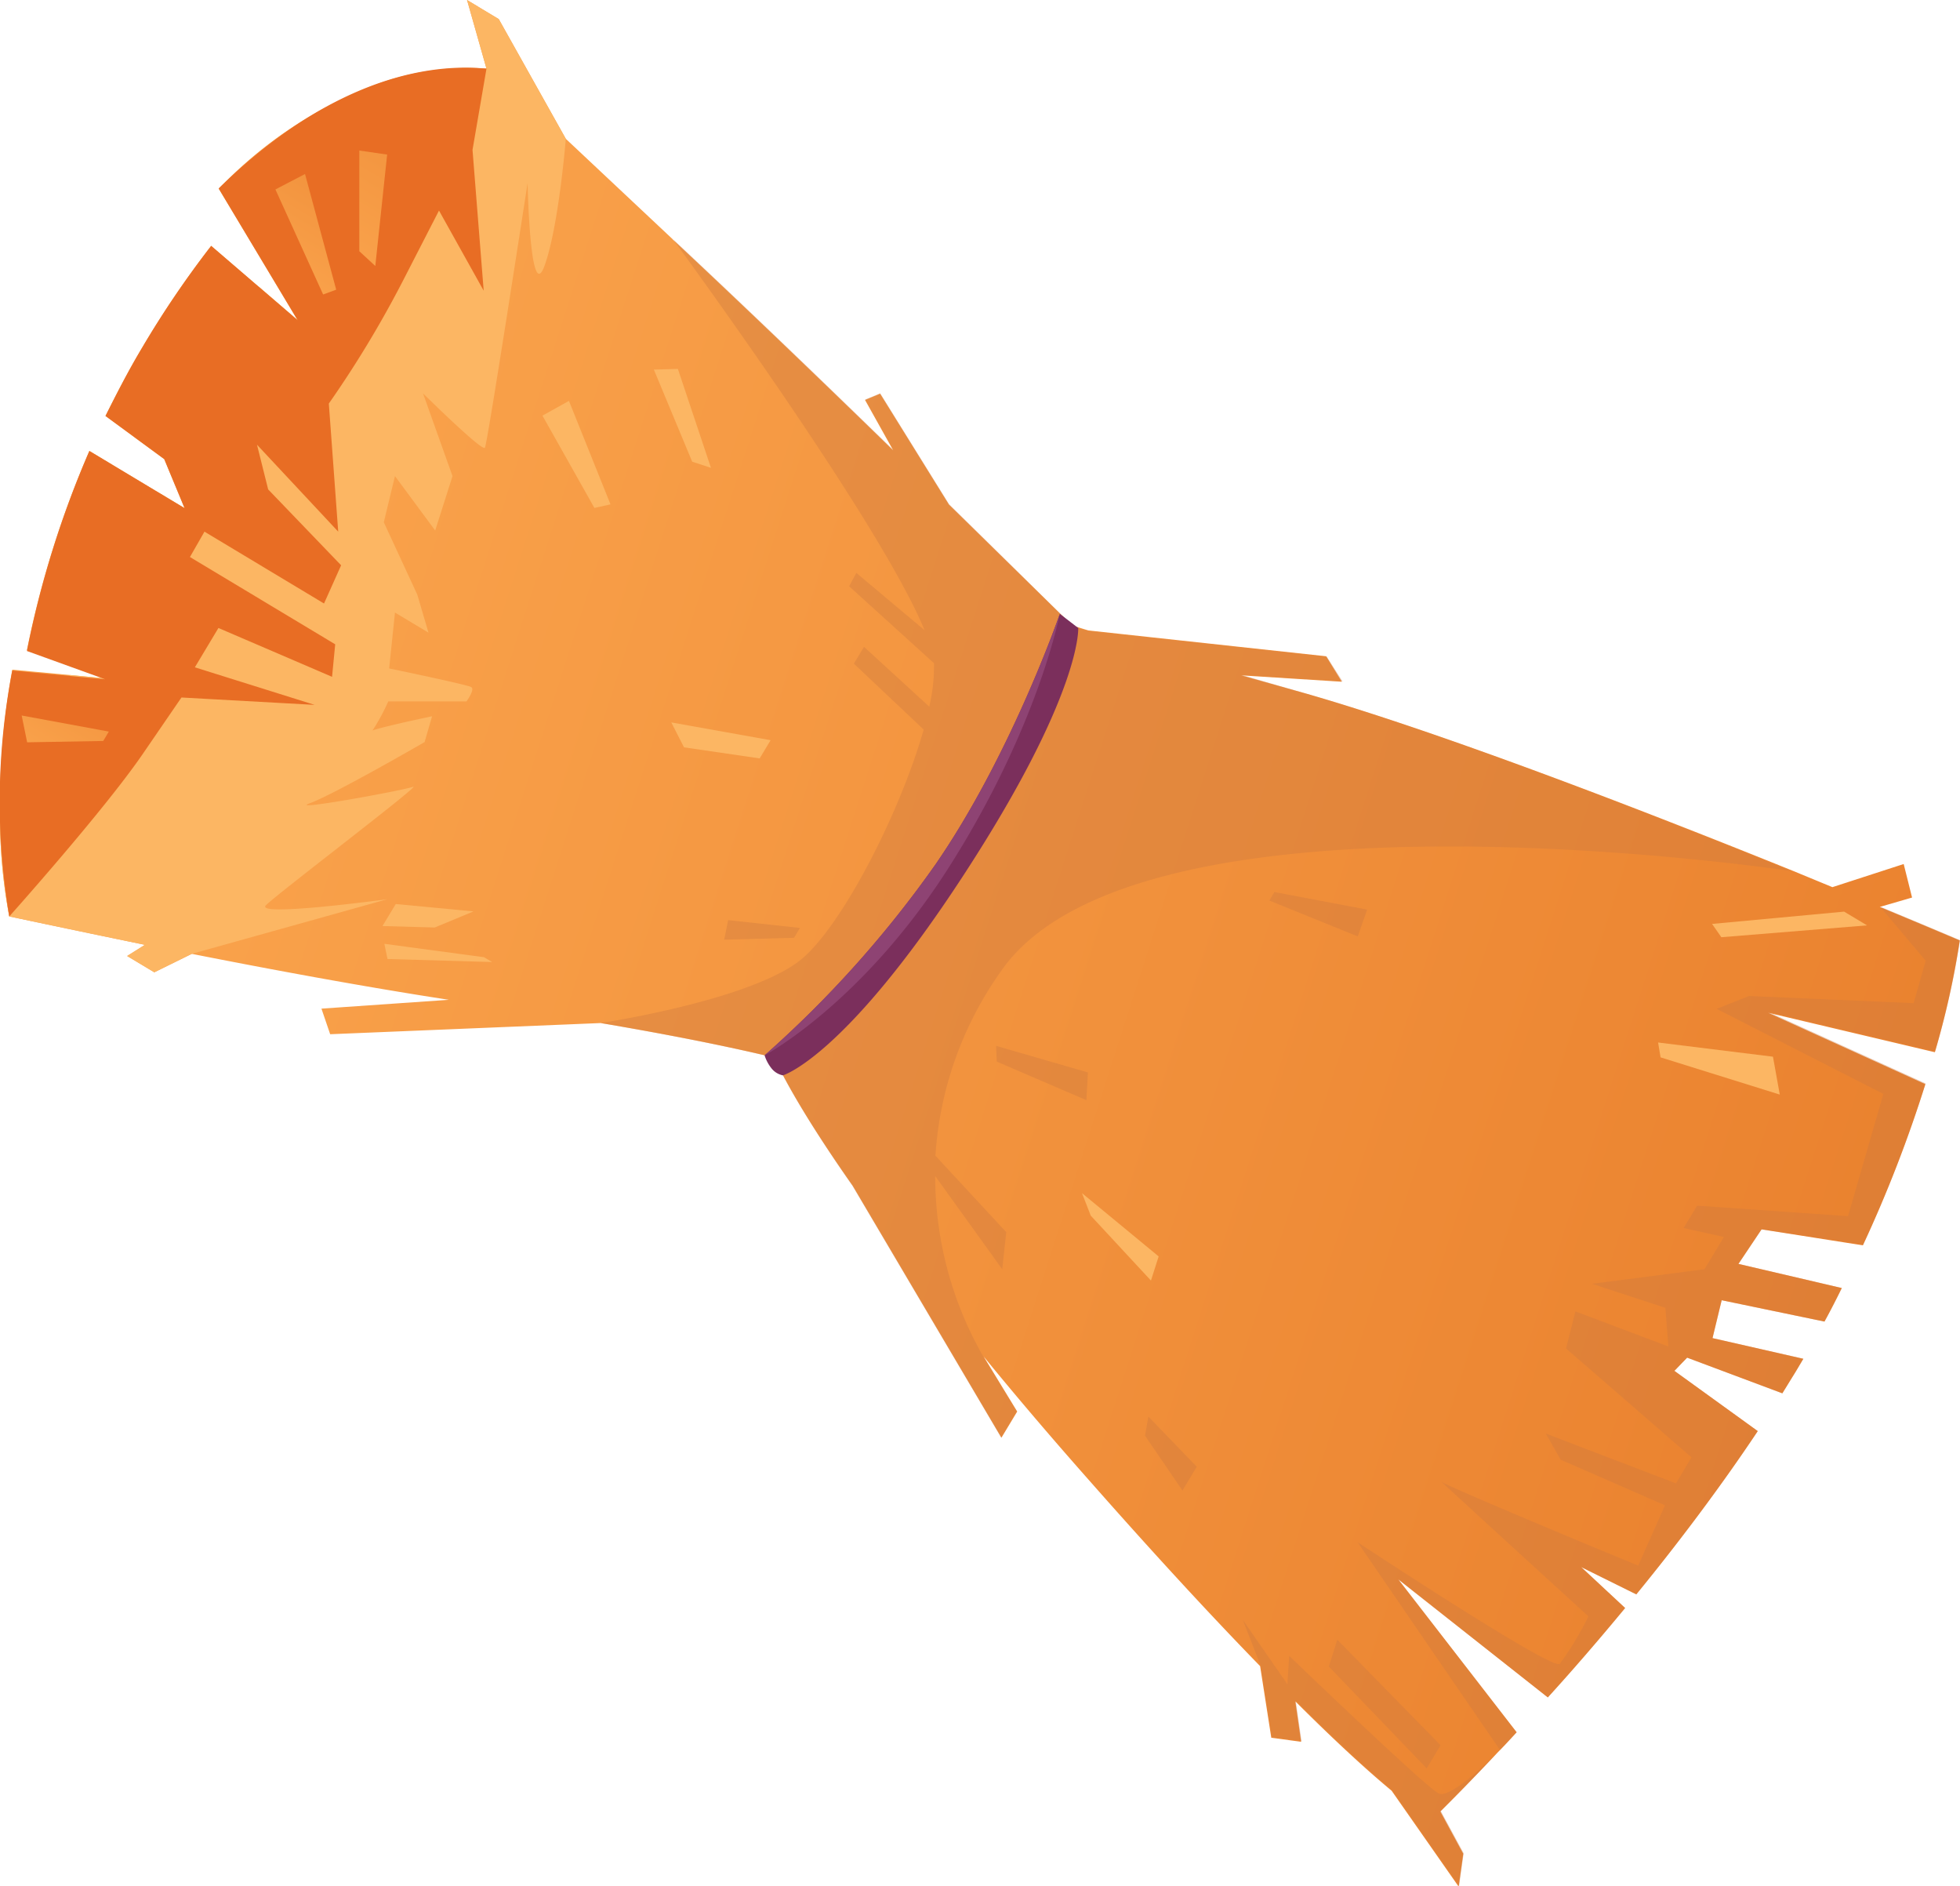 <svg xmlns="http://www.w3.org/2000/svg" xmlns:xlink="http://www.w3.org/1999/xlink" viewBox="0 0 175.42 168.76"><defs><style>.cls-1{isolation:isolate;}.cls-2{fill:url(#linear-gradient);}.cls-3{fill:#fcb663;}.cls-4{fill:#e86d24;}.cls-5{fill:url(#linear-gradient-2);}.cls-6{fill:url(#linear-gradient-3);}.cls-7{fill:url(#linear-gradient-4);}.cls-8{fill:#ce7a41;opacity:0.38;mix-blend-mode:multiply;}.cls-9{fill:#7b2f5c;}.cls-10{fill:#8e4373;}</style><linearGradient id="linear-gradient" x1="72.92" y1="23.32" x2="109.07" y2="177.29" gradientTransform="translate(-31.45 115.58) rotate(-58.99)" gradientUnits="userSpaceOnUse"><stop offset="0" stop-color="#f9a14a"/><stop offset="1" stop-color="#e9802d"/></linearGradient><linearGradient id="linear-gradient-2" x1="59.58" y1="5.77" x2="78.2" y2="5.77" xlink:href="#linear-gradient"/><linearGradient id="linear-gradient-3" x1="107.57" y1="1.9" x2="128.44" y2="1.9" xlink:href="#linear-gradient"/><linearGradient id="linear-gradient-4" x1="112.17" y1="5.18" x2="139.25" y2="5.18" xlink:href="#linear-gradient"/></defs><title>straw</title><g class="cls-1"><g id="Layer_2" data-name="Layer 2"><g id="Layer_1-2" data-name="Layer 1"><path class="cls-2" d="M60.21,21.43c6.55,6.12,13.62,12.92,19.73,18.87l-2.52-4.51,1.35-.56,6.16,9.92C91.45,51.54,96,56,96,56l.18.06c.18,0,.53.15,1.24.35l21.27,2.31L120.09,61l-9-.57L117,62.09c12.43,3.58,30.65,10.65,43.44,15.82L164,79.38l6.38-2.07.75,3-2.89.84c4.41,1.83,7.16,3,7.16,3a76.46,76.46,0,0,1-2.23,10l-14.92-3.53,14.07,6.39a118.06,118.06,0,0,1-5.59,14.42L157.66,110l-2.07,3.09,9.25,2.16c-.49,1-1,2-1.55,3l-9.2-1.91-.82,3.39,8.13,1.85c-.33.55-.65,1.11-1,1.66l-.88,1.43L151,121.48l-1.14,1.18,7.46,5.39c-3.45,5.17-7.22,10.14-10.87,14.61l-4.93-2.44,3.93,3.66c-2.42,2.93-4.77,5.64-6.92,8l-13.38-10.56L135.74,155c-.52.56-1,1.09-1.49,1.59l-.29.3c-2.3,2.45-4.09,4.24-5.05,5.2l2.05,3.78-.41,2.94-6-8.58c-1.93-1.6-4.74-4.12-8.62-8l.52,3.62-2.67-.36-1-6.41c-4.1-4.21-9.16-9.65-15.37-16.7-3.54-4-6.65-7.67-9.37-11l3,4.92-1.41,2.34L76.32,106.1c-5.58-7.93-7-11.46-7-11.46S64,93.27,53.76,91.54l-24.21,1-.78-2.29,11.4-.79c-7.74-1.19-16.07-2.74-23-4.11L13.81,87l-2.43-1.46,1.59-1C5.8,83.06.83,82,.83,82A47.91,47.91,0,0,1,0,73.3,68.35,68.35,0,0,1,1.1,59.92l5.18.48,3.13.3-2.79-1L2.41,58.17A88.29,88.29,0,0,1,8,40.35l8.52,5.12-1.38-3.32-.44-1.07L9.44,37.22c1-2,2.06-4.07,3.27-6.09A87.16,87.16,0,0,1,18.9,22l4.25,3.66,3.49,3-2.73-4.55-4.33-7.22A38,38,0,0,1,33.42,7.65,23.8,23.8,0,0,1,43.54,6.14L41.8,0l2.84,1.71,6,10.71,9.58,9Z"/><path class="cls-3" d="M41.8,0l2.84,1.71,6,10.71s-.63,7.83-1.9,11.35-1.51-6.85-1.52-7.39c-.11.7-3.59,23.31-3.82,23.68s-5.26-4.59-5.54-4.86l2.64,7.4-1.55,4.87L35.35,42.6l-1,4.13,3,6.48,1,3.4-3-1.8-.52,5s7,1.45,7.35,1.67-.43,1.28-.43,1.28H34.75a18.31,18.31,0,0,1-1.41,2.6c1.11-.39,5.33-1.27,5.33-1.27L38,66.4s-8.13,4.7-10.27,5.47,8.35-1.14,9.24-1.47S24.88,79.92,23.8,81s10.86-.54,10.86-.54l-17.54,4.9L13.81,87l-2.43-1.46,1.59-1C5.8,83.06.83,82,.83,82A47.91,47.91,0,0,1,0,73.3L6.28,60.4l3.13.3L14.2,44.08l2.32,1.39,6.63-19.83,3.49,3L24,24l9.45-16.3A23.8,23.8,0,0,1,43.54,6.14Z"/><path class="cls-4" d="M43.54,6.14l-1.25,7.27,1,12.6-4-7.17-3.22,6.27a95.57,95.57,0,0,1-6.64,11l.84,11.46L23,39.79l1,4,6.53,6.79L29,54l-10.7-6.43L17,49.84l13,7.81-.28,2.91L19.55,56.19l-2.11,3.52,10.72,3.36-11.92-.66L12.75,67.5C9.26,72.58.83,82,.83,82a61.87,61.87,0,0,1,.27-22l8.31.78-7-2.53A88.29,88.29,0,0,1,8,40.35l8.52,5.12L14.7,41.08,9.44,37.22c1-2,2.06-4.07,3.27-6.09A87.16,87.16,0,0,1,18.9,22l7.74,6.65L19.57,16.86C31.77,4.92,41.56,6,43.54,6.14Z"/><polygon class="cls-5" points="9.24 66.3 2.43 66.42 1.94 64.02 9.74 65.46 9.24 66.3"/><polygon class="cls-6" points="28.92 26.35 24.65 16.95 27.3 15.57 30.09 25.92 28.92 26.35"/><polygon class="cls-7" points="32.16 22.48 32.16 13.47 34.65 13.83 33.59 23.8 32.16 22.48"/><polygon class="cls-8" points="89.21 94.99 97.23 98.44 97.37 95.96 89.15 93.58 89.21 94.99"/><polygon class="cls-8" points="113.61 80.58 121.52 83.79 122.36 81.39 114.06 79.82 113.61 80.58"/><polygon class="cls-8" points="105.83 133.37 107.11 131.24 102.78 126.75 102.48 128.46 105.83 133.37"/><path class="cls-8" d="M117,62.09l-5.84-1.69,9,.57-1.41-2.21L97.41,56.45c-.71-.2-1.06-.31-1.24-.35L96,56s-4.54-4.5-11.06-10.89l-6.16-9.92-1.35.56,2.52,4.51c-6.11-5.95-13.18-12.75-19.73-18.87.62.85,18.54,25.28,22.53,35l-6.11-5.13L76,52.46l7.59,6.88a15.7,15.7,0,0,1-.42,3.89l-5.84-5.35-.91,1.5,6.25,5.9C80.47,73,75.07,83.39,71.41,86.08c-4.8,3.53-17.65,5.46-17.65,5.46,10.22,1.73,15.53,3.1,15.53,3.1s1.45,3.53,7,11.46L89.6,128.63,91,126.29l-3-4.92a32.44,32.44,0,0,1-4.3-16.14l6,8.34.36-3.32-6.34-6.84a32.06,32.06,0,0,1,5.84-16.47c12.25-17.86,70.76-9,70.76-9C147.6,72.74,129.38,65.67,117,62.09Z"/><path class="cls-9" d="M94.85,54.92l1.65,1.27S96.87,62,86.23,78.32s-16.16,17.9-16.16,17.9a1.73,1.73,0,0,1-1-.6,3.63,3.63,0,0,1-.64-1.19,98.17,98.17,0,0,0,15.31-17.1c6.61-9.59,10.88-21.72,11.11-22.39Z"/><path class="cls-10" d="M94.85,54.94c-.12.57-2.08,10.2-9.7,22.31C77.31,89.73,68.43,94.43,68.43,94.43a98.17,98.17,0,0,0,15.31-17.1C90.35,67.74,94.62,55.61,94.85,54.94Z"/><polygon class="cls-3" points="44.04 86.08 34.68 85.81 34.4 84.45 43.33 85.65 44.04 86.08"/><polygon class="cls-3" points="38.91 82.99 34.23 82.86 35.42 80.89 42.38 81.55 38.91 82.99"/><polygon class="cls-3" points="53.2 45.45 48.55 37.19 50.92 35.87 54.64 45.13 53.2 45.45"/><polygon class="cls-3" points="61.95 41.31 58.52 33.07 60.67 33.01 63.63 41.86 61.95 41.31"/><polygon class="cls-3" points="67.99 67.86 61.22 66.87 60.08 64.64 68.97 66.23 67.99 67.86"/><polygon class="cls-8" points="71.07 83.91 64.81 84.08 65.17 82.33 71.59 83.03 71.07 83.91"/><polygon class="cls-3" points="148.62 94.61 159.29 97.94 158.68 94.55 148.4 93.28 148.62 94.61"/><polygon class="cls-3" points="153.23 82.67 165.05 81.57 167.1 82.8 154.06 83.86 153.23 82.67"/><polygon class="cls-8" points="118.93 149.12 127.69 158.23 128.93 156.16 119.69 146.72 118.93 149.12"/><path class="cls-8" d="M134,156.84c-2.3,2.45-4.09,4.24-5.05,5.2l2.05,3.78-.41,2.94-6-8.58c-1.93-1.6-4.74-4.12-8.62-8l.52,3.62-2.67-.36-1-6.41-1.6-4.11,4,5.78.16-2.54s12.21,11.75,13.36,12.3C129.71,161,133,157.83,134,156.84Z"/><path class="cls-8" d="M173.19,94.08l-14.92-3.53,14.07,6.39a118.06,118.06,0,0,1-5.59,14.42L157.66,110l-2.07,3.09,9.25,2.16c-.49,1-1,2-1.55,3l-9.2-1.91-.82,3.39,8.13,1.85c-.33.55-.65,1.11-1,1.66l-.88,1.43L151,121.48l-1.14,1.18,7.46,5.39c-3.45,5.17-7.22,10.14-10.87,14.61l-4.93-2.44,3.93,3.66c-2.42,2.93-4.77,5.64-6.92,8l-13.38-10.56L135.74,155c-.52.56-1,1.09-1.49,1.59L121.51,138s17.38,11.48,18.09,10.88a27.85,27.85,0,0,0,2.56-4.25S130,133.52,129,132.58c1.24.75,17.62,7.51,17.62,7.51l2.4-5.4-9.34-4.08-1.33-2.34L150,132.73l1.39-2.33-11.23-9.74.84-3.32,8.32,3.14-.27-3.46-6.57-2.15,10.07-1.3,1.74-2.89-3.61-.8,1.21-2,13.51.94,3.16-10.94-14.92-7.61,2.9-1.15,14.73.64,1.08-3.8-4.09-4.84c4.41,1.83,7.16,3,7.16,3A76.46,76.46,0,0,1,173.19,94.08Z"/><polygon class="cls-3" points="97.62 108.77 103.01 114.58 103.7 112.42 96.84 106.76 97.62 108.77"/></g></g></g></svg>